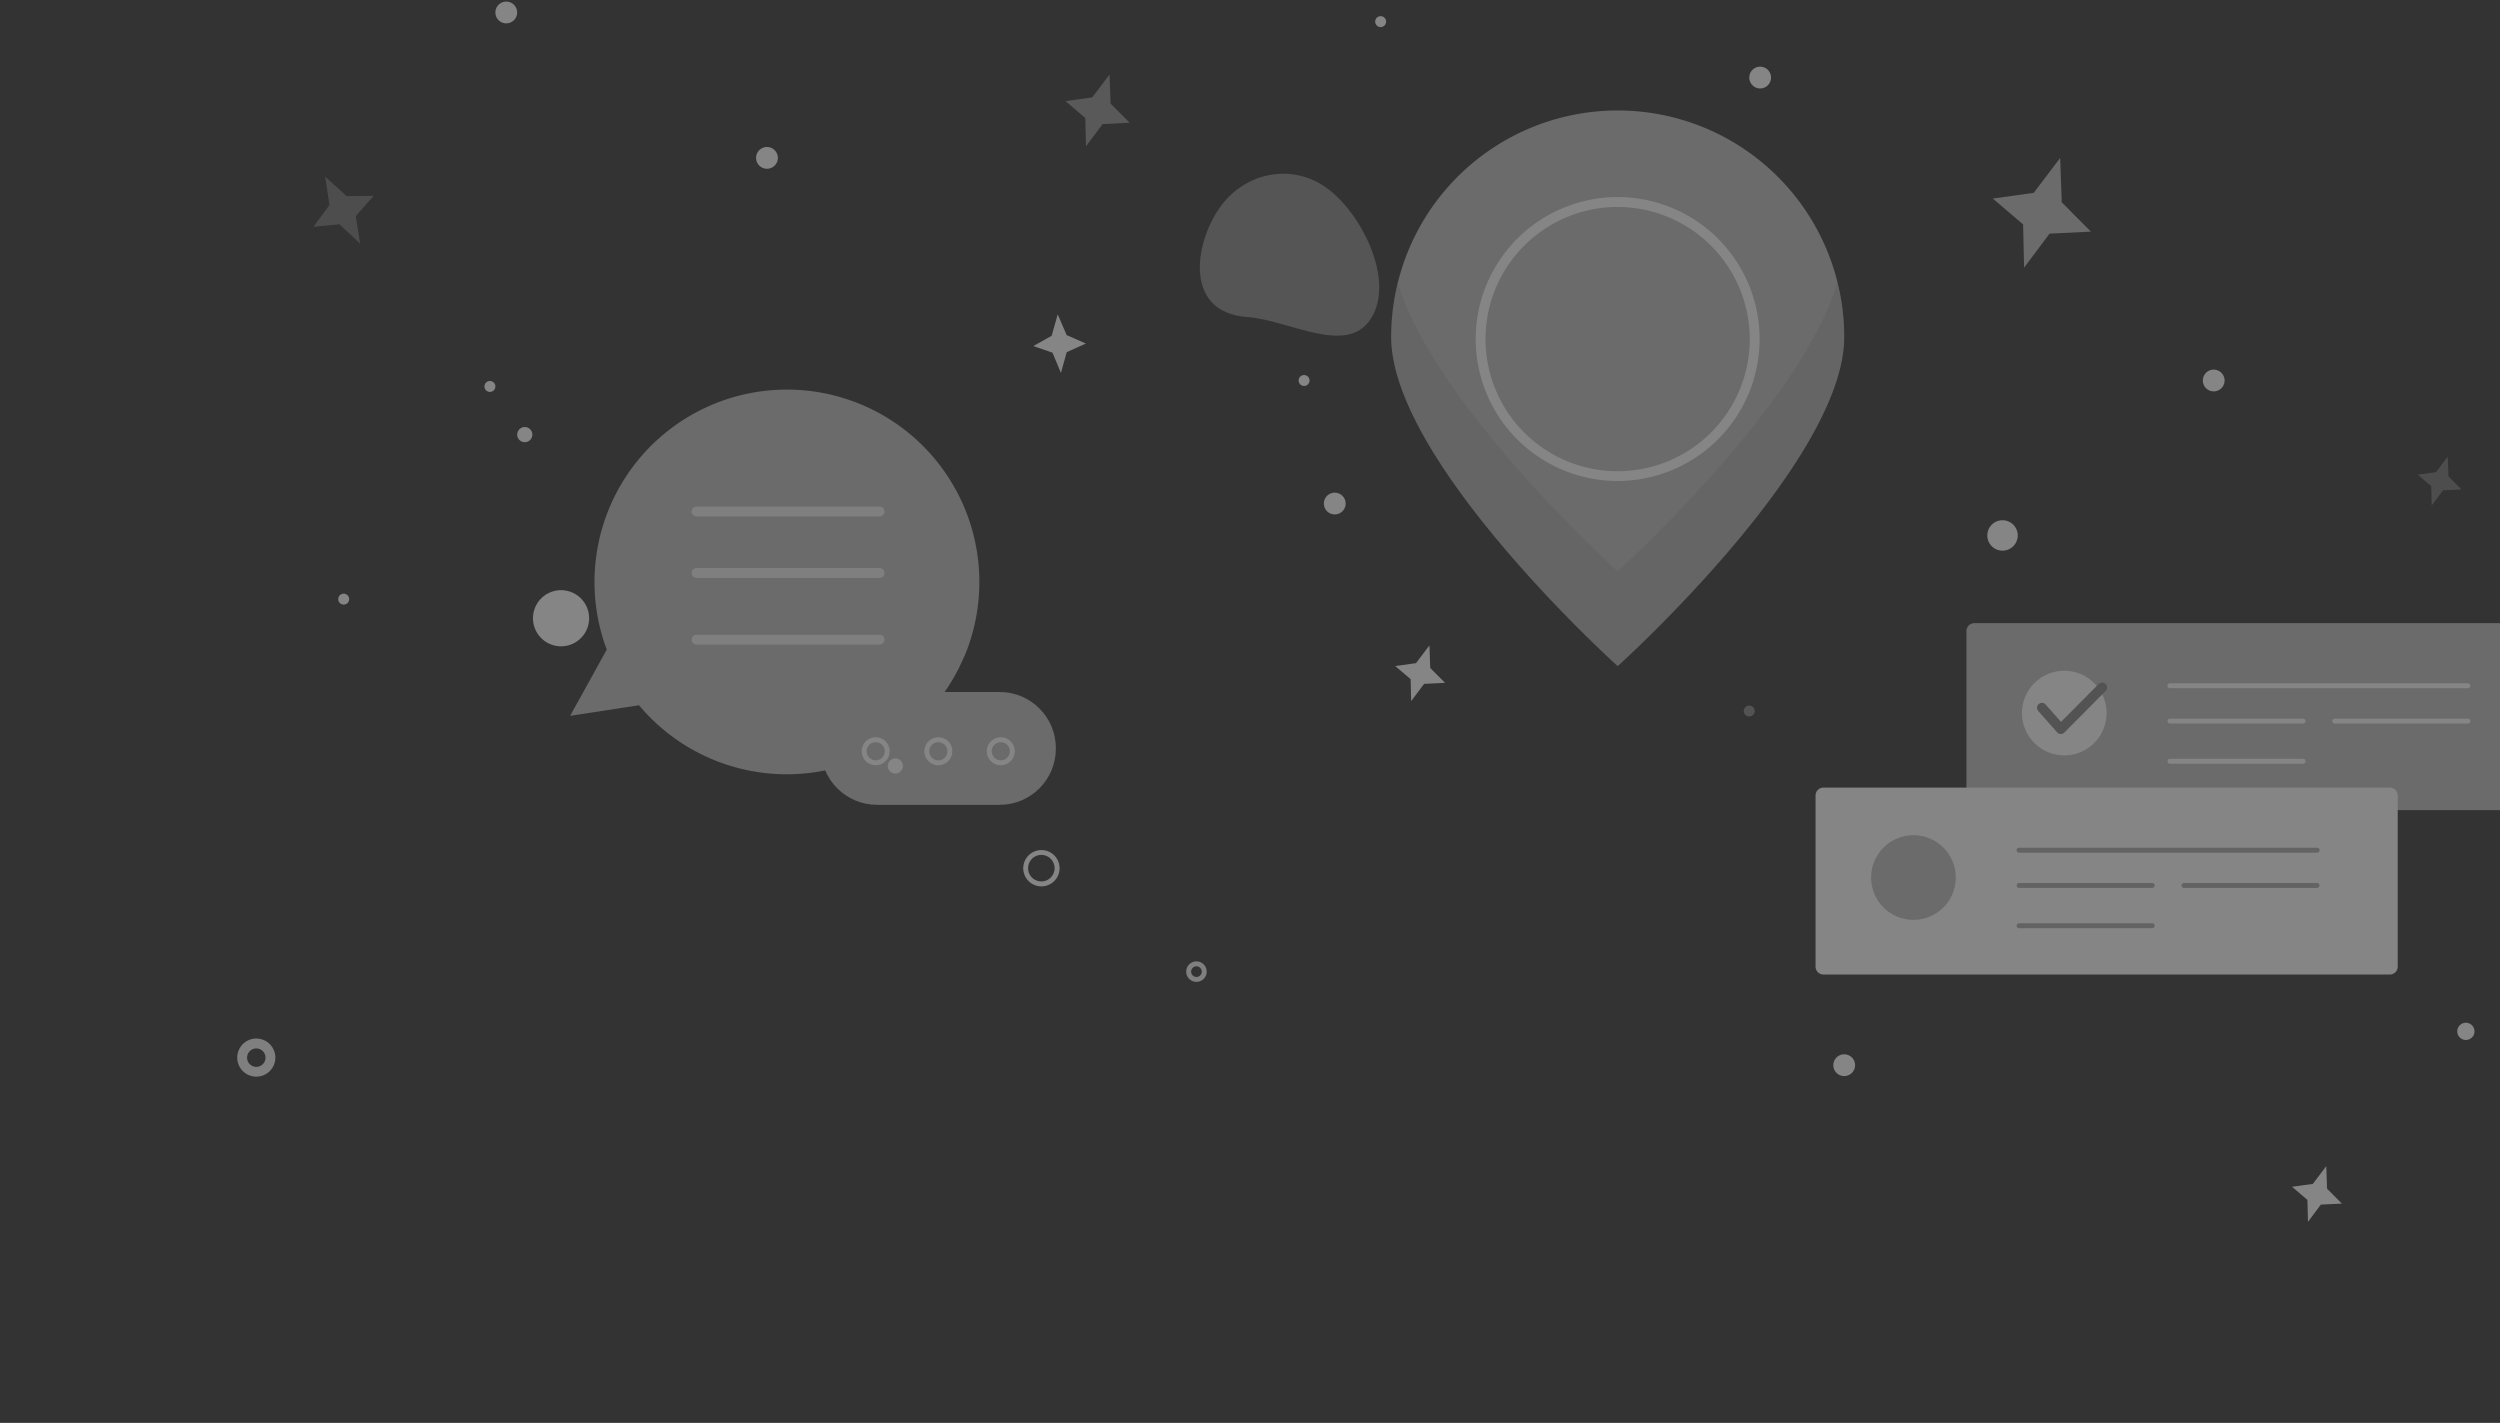 <svg width="687" height="391" fill="none" xmlns="http://www.w3.org/2000/svg"><rect width="100%" height="100%" fill="#333333" stroke="none"/><g opacity=".4"><path opacity=".41" d="M334.44 58.162c6.617-10.554 19.918-13.613 29.769-6.766 9.851 6.847 19.201 25.507 12.584 36.061-6.617 10.555-22.326.5-34.112-.338-16.495-1.231-14.858-18.416-8.241-28.957z" fill="#fff"/><path d="M146.504 169.119a7.713 7.713 0 1015.351 1.519 7.713 7.713 0 00-15.351-1.519z" fill="#fff"/><path d="M328.784 269.819a2.817 2.817 0 01-2.6-1.738 2.81 2.81 0 01.61-3.067 2.819 2.819 0 013.067-.61 2.814 2.814 0 01-1.077 5.415zm0-4.276a1.465 1.465 0 00-1.35.902 1.455 1.455 0 00.317 1.593 1.464 1.464 0 001.592.317 1.459 1.459 0 00.902-1.351 1.462 1.462 0 00-1.461-1.461z" fill="#F0F0F1"/><path d="M286.16 243.582a4.99 4.99 0 01-4.81-3.738 4.994 4.994 0 018.413-4.736 4.996 4.996 0 01.7 6.052 5.035 5.035 0 01-4.303 2.422zm0-8.647a3.643 3.643 0 00-3.605 3.154 3.64 3.64 0 103.633-3.154h-.028z" fill="#fff"/><path d="M70.444 295.867a5.237 5.237 0 11-.026-10.475 5.237 5.237 0 01.026 10.475zm0-7.754a2.535 2.535 0 00-2.497 3.016 2.528 2.528 0 001.985 1.996 2.538 2.538 0 002.602-1.074 2.529 2.529 0 00-2.09-3.938z" fill="#F0F0F1"/><path d="M264.917 180.521a52.921 52.921 0 01-89.307 13.288l-18.943 2.909 10.067-18.213a52.882 52.882 0 0150.599-71.436 52.879 52.879 0 0147.625 73.452h-.041z" fill="#BDBDBD"/><path d="M241.724 141.917h-50.309a1.353 1.353 0 010-2.707h50.309a1.353 1.353 0 010 2.707zm0 16.9h-50.309a1.352 1.352 0 110-2.706h50.309a1.352 1.352 0 110 2.706zm0 18.321h-50.309a1.352 1.352 0 110-2.706h50.309a1.357 1.357 0 011.354 1.353 1.353 1.353 0 01-1.354 1.353z" fill="#F0F0F1"/><path d="M274.714 190.156h-33.707c-8.527 0-15.439 6.912-15.439 15.439v.135c0 8.527 6.912 15.439 15.439 15.439h33.707c8.526 0 15.439-6.912 15.439-15.439v-.135c0-8.527-6.913-15.439-15.439-15.439z" fill="#BDBDBD"/><path d="M240.655 210.29a3.837 3.837 0 01-3.56-2.363 3.839 3.839 0 012.792-5.248 3.841 3.841 0 013.949 1.632 3.842 3.842 0 01-3.181 5.979zm0-6.333a2.5 2.5 0 00-1.386.413 2.492 2.492 0 00-.392 3.833 2.49 2.49 0 101.778-4.246zm17.212 6.333a3.838 3.838 0 01-3.56-2.363 3.84 3.84 0 01.824-4.192 3.848 3.848 0 014.19-.839 3.842 3.842 0 01-1.454 7.394zm0-6.333a2.494 2.494 0 00-2.457 2.968 2.487 2.487 0 003.393 1.824 2.492 2.492 0 00.816-4.058 2.494 2.494 0 00-1.752-.734zm17.145 6.333a3.843 3.843 0 11-.002-7.688 3.843 3.843 0 01.002 7.688zm0-6.333a2.49 2.49 0 102.489 2.49 2.5 2.5 0 00-2.489-2.49z" fill="#fff"/><path d="M698.176 171.243H542.552a2.179 2.179 0 00-2.178 2.179v47.021c0 1.203.975 2.179 2.178 2.179h155.624a2.179 2.179 0 002.178-2.179v-47.021a2.179 2.179 0 00-2.178-2.179z" fill="#BDBDBD"/><path d="M575.493 204.18c4.544-4.544 4.544-11.912 0-16.457-4.545-4.544-11.913-4.544-16.458 0-4.544 4.545-4.544 11.913.001 16.457 4.544 4.545 11.912 4.545 16.457 0z" fill="#fff"/><path d="M566.273 201.702a1.366 1.366 0 01-.534-.122 1.366 1.366 0 01-.441-.324l-5.142-5.819a1.36 1.36 0 01-.245-1.52 1.362 1.362 0 01.798-.702 1.35 1.35 0 011.477.436l4.181 4.723 10.338-10.406a1.358 1.358 0 011.481-.296 1.358 1.358 0 01.834 1.25c0 .357-.141.7-.393.954l-11.353 11.434a1.353 1.353 0 01-1.001.392z" fill="#828282"/><path d="M678.163 189.118h-81.865a.676.676 0 110-1.353h81.865a.688.688 0 01.676.677.676.676 0 01-.676.676zm-45.29 9.716h-36.534a.677.677 0 110-1.353h36.534a.677.677 0 110 1.353zm0 11.041h-36.534a.677.677 0 110-1.353h36.534a.677.677 0 110 1.353zm45.29-11.041h-36.534a.677.677 0 110-1.353h36.534a.677.677 0 110 1.353zm-21.447 17.591H501.092a2.178 2.178 0 00-2.178 2.178v47.021c0 1.204.975 2.179 2.178 2.179h155.624a2.178 2.178 0 002.178-2.179v-47.021a2.178 2.178 0 00-2.178-2.178z" fill="#fff"/><path d="M525.814 252.783c6.427 0 11.637-5.21 11.637-11.637 0-6.427-5.21-11.637-11.637-11.637-6.427 0-11.637 5.21-11.637 11.637 0 6.427 5.21 11.637 11.637 11.637z" fill="#BDBDBD"/><path opacity=".69" d="M636.703 234.313h-81.837a.677.677 0 110-1.353h81.864a.677.677 0 110 1.353h-.027zm-45.303 9.688h-36.534a.688.688 0 01-.677-.676.677.677 0 01.677-.677H591.4a.677.677 0 110 1.353zm0 11.069h-36.534a.677.677 0 110-1.353H591.4a.677.677 0 110 1.353zm45.303-11.069h-36.534a.677.677 0 110-1.353h36.534a.677.677 0 01.677.677.692.692 0 01-.677.676z" fill="#828282"/><path d="M506.789 92.6c0 34.369-62.244 90.443-62.244 90.443S382.3 126.969 382.3 92.599a62.244 62.244 0 01124.489 0z" fill="#BDBDBD"/><path opacity=".24" d="M444.531 156.995s-50.202-45.222-60.445-79.334a62.43 62.43 0 00-1.813 14.884c0 34.37 62.244 90.444 62.244 90.444s62.244-56.074 62.244-90.444a61.67 61.67 0 00-1.827-14.884c-10.202 34.112-60.403 79.334-60.403 79.334z" fill="#828282"/><path d="M444.531 132.178a39.014 39.014 0 01-36.043-24.085 39.006 39.006 0 018.463-42.515 39.008 39.008 0 0160.023 5.926 39.016 39.016 0 016.568 21.677 39.053 39.053 0 01-39.011 38.997zm0-75.301a36.306 36.306 0 1036.304 36.304 36.355 36.355 0 00-36.304-36.304zm-77.738 84.489a2.99 2.99 0 100-5.981 2.99 2.99 0 000 5.981zm139.996 154.339a2.99 2.99 0 10-.001-5.981 2.99 2.99 0 00.001 5.981zM210.764 46.376a2.99 2.99 0 100-5.981 2.99 2.99 0 000 5.981zm397.564 61.175a2.99 2.99 0 100-5.98 2.99 2.99 0 100 5.98z" fill="#fff"/><path d="M482.189 195.383a1.506 1.506 0 01-.93 1.389 1.506 1.506 0 01-1.639-.332 1.508 1.508 0 01-.317-1.641 1.506 1.506 0 012.777.01c.074.183.111.378.109.574z" fill="#828282"/><path d="M550.292 151.325a4.181 4.181 0 100-8.362 4.181 4.181 0 000 8.362zm129.697 132.079a2.366 2.366 0 01-4.037 1.693 2.368 2.368 0 114.037-1.693zM246.04 212.581a2.083 2.083 0 10.002-4.166 2.083 2.083 0 00-.002 4.166zm112.323-106.518a1.501 1.501 0 10.001-3.003 1.501 1.501 0 00-.001 3.003z" fill="#fff"/><path d="M563.214 64.21l-6.995 9.35-.271-11.893-8.335-7.104 11.258-1.57 7.266-9.607.433 12.205 8.011 8.065-11.367.555z" fill="#BDBDBD"/><path opacity=".47" d="M302.994 34.09l-4.56 6.103-.19-7.767-5.439-4.642 7.347-1.014 4.75-6.293.284 7.984 5.236 5.264-7.428.365z" fill="#fff"/><path opacity=".47" d="M671.343 134.736l-3.112 4.167-.122-5.29-3.721-3.167 5.02-.703 3.234-4.276.19 5.439 3.572 3.586-5.061.244z" fill="#BDBDBD"/><path d="M139.122 6.418a2.99 2.99 0 100-5.98 2.99 2.99 0 000 5.98zM94.415 166.142a1.502 1.502 0 100-3.003 1.502 1.502 0 000 3.003zM134.63 107.7a1.502 1.502 0 100-3.004 1.502 1.502 0 000 3.004zm11.664 11.732a2.086 2.086 0 01-3.558 1.474 2.087 2.087 0 01.316-3.207 2.084 2.084 0 013.242 1.733z" fill="#fff"/><path opacity=".47" d="M97.77 59.394l1.191 7.536-5.683-5.29-7.131.676 4.398-5.994-1.205-7.78 5.927 5.358 7.415-.081-4.912 5.575z" fill="#BDBDBD"/><path d="M391.339 187.927l-3.558 4.75-.136-6.035-4.235-3.613 5.71-.798 3.694-4.885.217 6.211 4.073 4.086-5.765.284zm246.433 143.094l-3.545 4.75-.149-6.035-4.236-3.613 5.724-.785 3.694-4.885.217 6.198 4.073 4.1-5.778.27zM293.132 96.779l-1.583 5.71-2.327-5.575-5.264-1.813 5.034-2.828 1.664-5.886 2.463 5.696 5.277 2.328-5.264 2.368zm86.273-89.332a1.502 1.502 0 100-3.005 1.502 1.502 0 000 3.005zm104.286 16.86a2.99 2.99 0 100-5.981 2.99 2.99 0 000 5.98z" fill="#fff"/></g></svg>